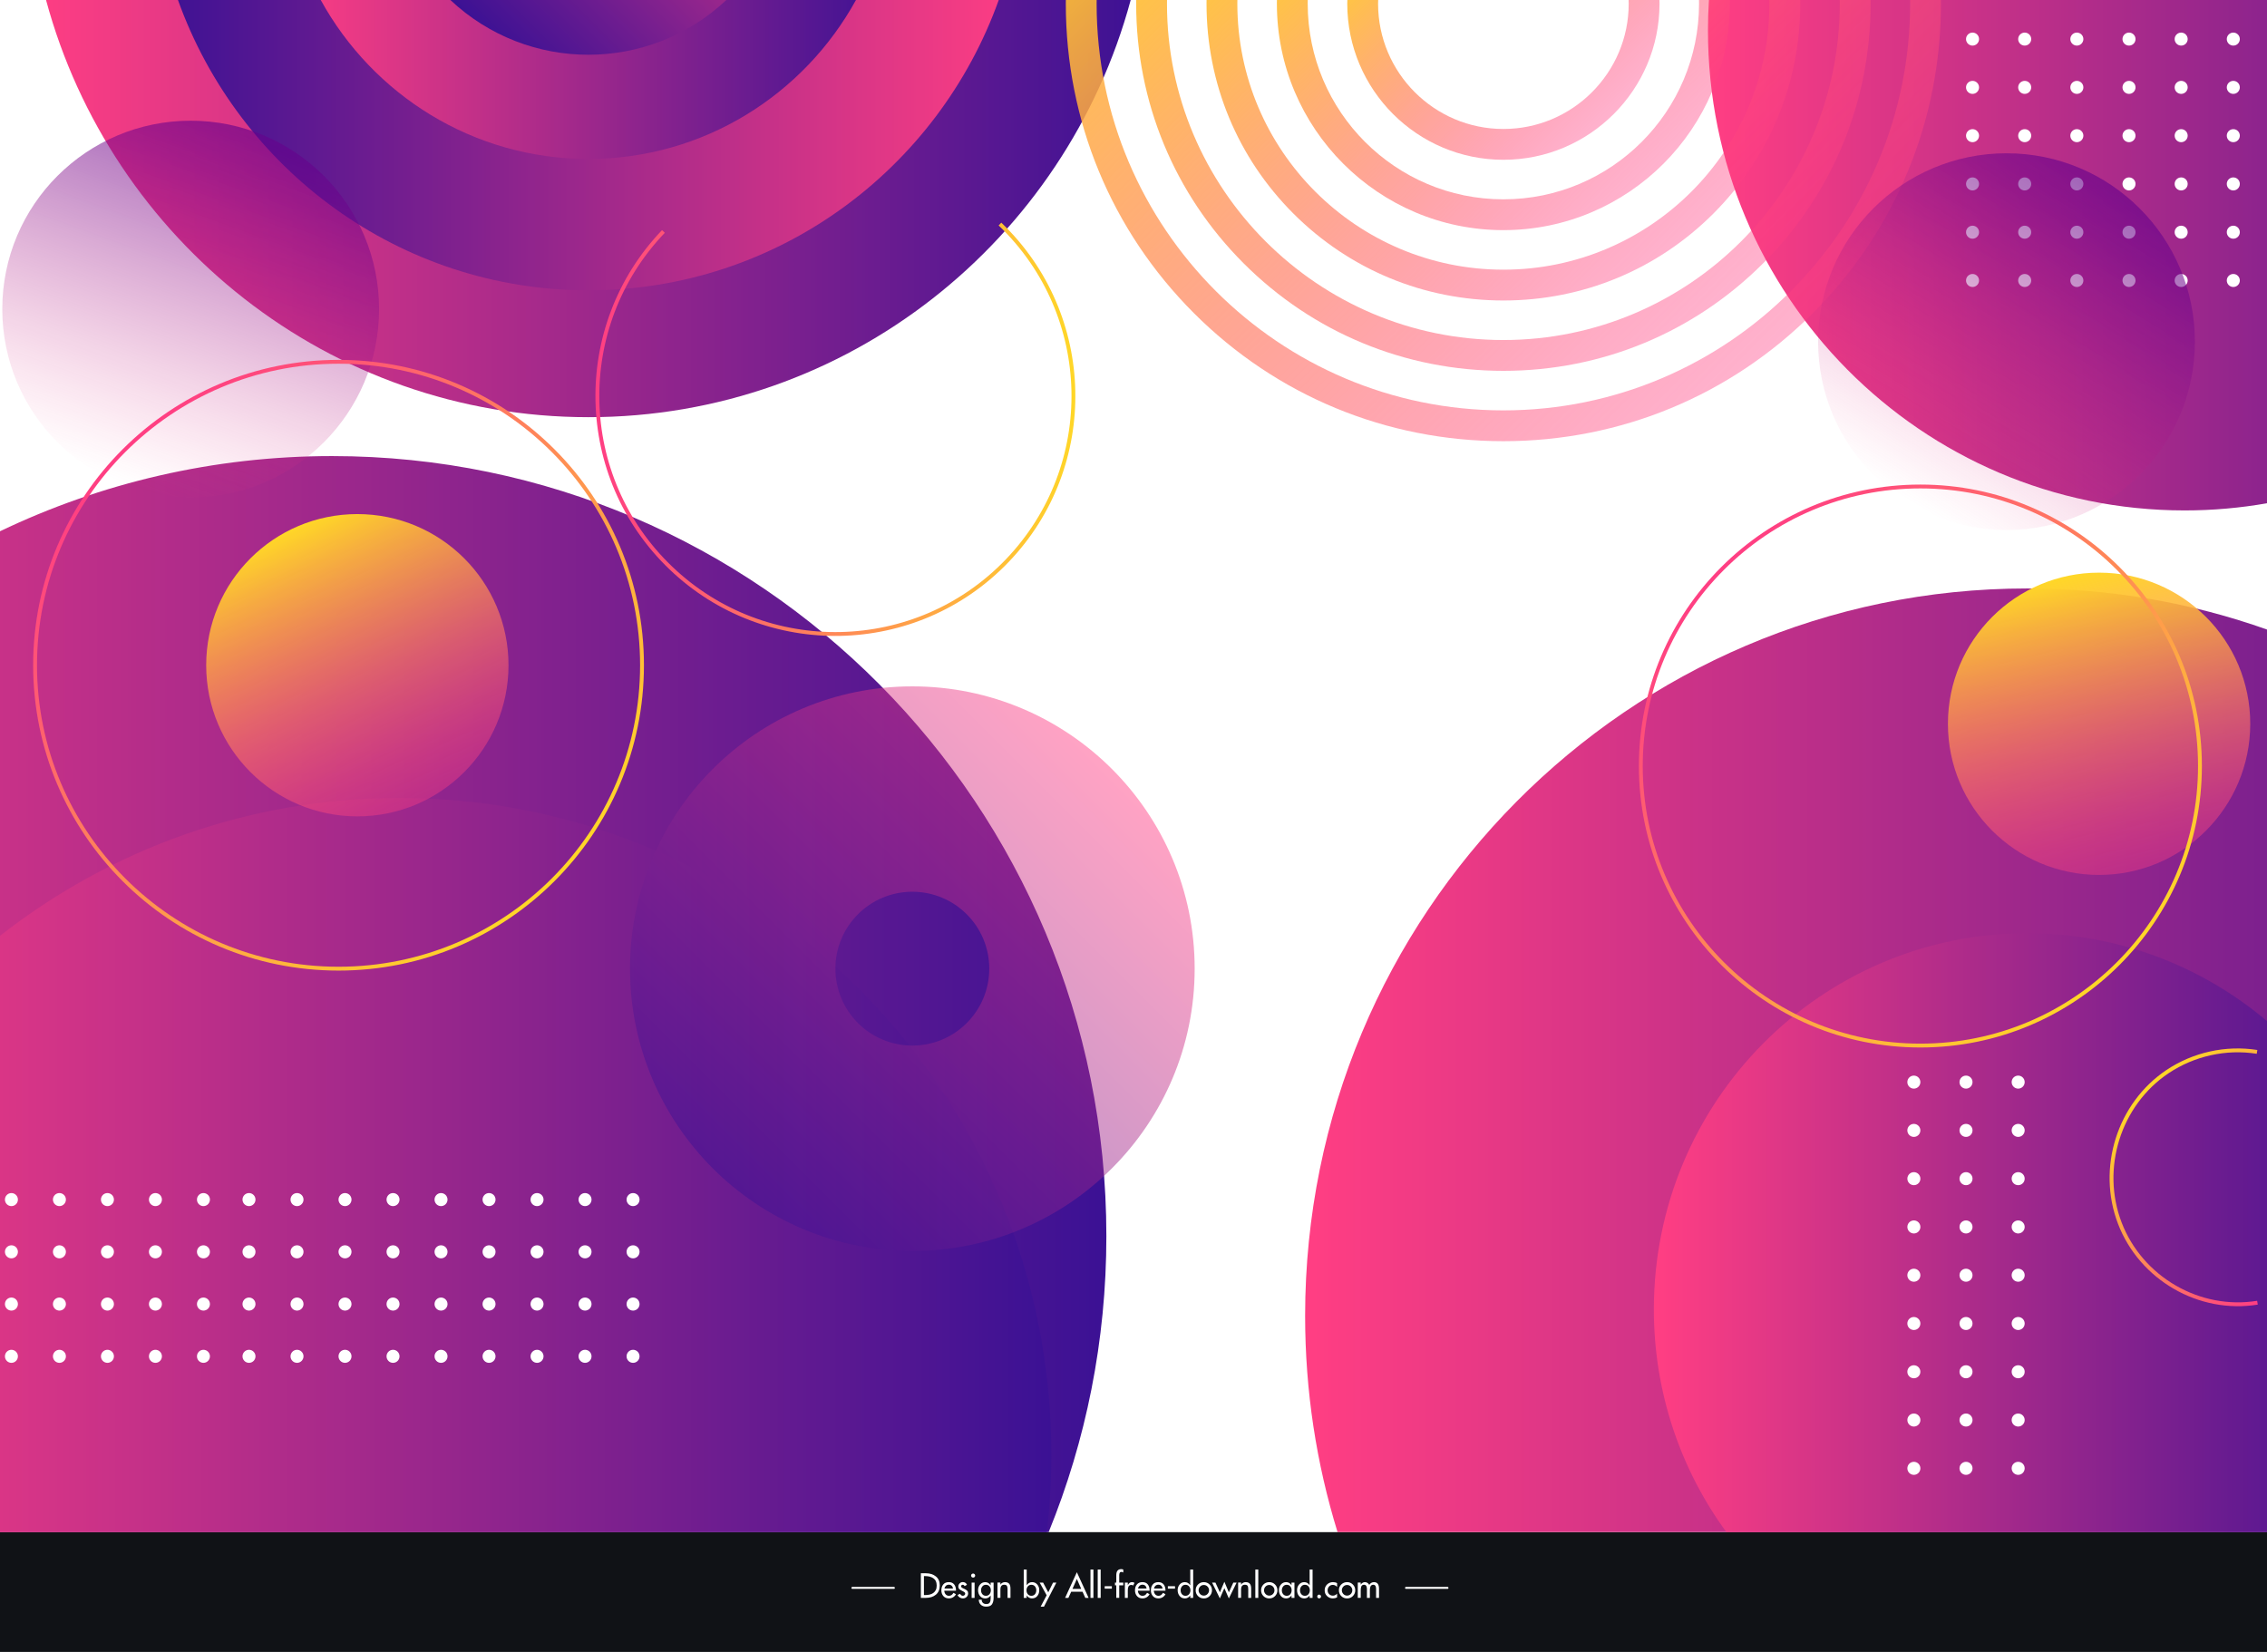 <?xml version="1.0" encoding="utf-8"?>
<!-- Generator: Adobe Illustrator 28.2.0, SVG Export Plug-In . SVG Version: 6.00 Build 0)  -->
<svg version="1.1" id="Layer_1" xmlns="http://www.w3.org/2000/svg" xmlns:xlink="http://www.w3.org/1999/xlink" x="0px" y="0px"
	 viewBox="0 0 1177.01 857.74" style="enable-background:new 0 0 1177.01 857.74;" xml:space="preserve">
<rect x="0" y="0" width="1177.01" height="857.74" fill="#808080" stroke="none"/>
<style type="text/css">
	.st0{fill:#101216;}
	.st1{fill:#FFFFFF;}
	.st2{fill:url(#SVGID_1_);}
	.st3{fill:url(#SVGID_00000047759927105026903420000012236408741866225548_);}
	.st4{fill:url(#SVGID_00000130609728696882272820000009019813442828861858_);}
	.st5{fill:url(#SVGID_00000036224377201332690060000017729470356090343596_);}
	.st6{fill:url(#SVGID_00000071521426613035152020000014487120830172149416_);}
	.st7{fill:url(#SVGID_00000133515102823397906700000000767399327893865397_);}
	.st8{fill:url(#SVGID_00000075871061416958712030000011425528385577471147_);}
	.st9{fill:url(#SVGID_00000109007280264207036760000013927956629078057380_);}
	.st10{fill:url(#SVGID_00000173141340715741451020000009515284536789606801_);}
	.st11{fill:none;stroke:url(#SVGID_00000045590318145866487150000004351723334018726558_);stroke-width:2;stroke-miterlimit:10;}
	.st12{fill:none;}
	.st13{fill:url(#SVGID_00000076576981520391237190000014734056566497761974_);}
	.st14{fill:url(#SVGID_00000121988076724667281790000010176054224377547157_);}
	.st15{fill:url(#SVGID_00000157276393128446859340000014871909347288342699_);}
	.st16{fill:url(#SVGID_00000165947778814492253700000005281658070729926557_);}
	.st17{fill:url(#SVGID_00000042709583464977439830000003512617063146369436_);}
	.st18{fill:none;stroke:url(#SVGID_00000127730249911360054880000001642670493079262625_);stroke-width:2;stroke-miterlimit:10;}
	.st19{opacity:0.48;fill:url(#SVGID_00000007405962106546398340000016867451904985756814_);}
	.st20{opacity:0.69;fill:url(#SVGID_00000150791747987490556730000009747010988708612267_);}
	.st21{fill:url(#SVGID_00000036250423472728617790000004339174809539729835_);}
	.st22{opacity:0.69;fill:url(#SVGID_00000057107442773307107180000003934485410016946342_);}
	.st23{fill:url(#SVGID_00000101092651727680008440000013355402103706923922_);}
	.st24{fill:none;stroke:url(#SVGID_00000142171365089092566650000014769133842748965553_);stroke-width:2;stroke-miterlimit:10;}
	.st25{fill:none;stroke:url(#SVGID_00000156583509948449565240000014621745474653434503_);stroke-width:2;stroke-miterlimit:10;}
</style>
<g>
	<rect y="795.52" class="st0" width="1177.01" height="62.22"/>
	<g>
		<g>
			<path class="st1" d="M478.11,816.92h2.64c2.08,0,3.79,0.55,5.14,1.64c1.36,1.08,2.03,2.64,2.03,4.68c0,2.09-0.67,3.69-2.02,4.8
				c-1.34,1.11-3.08,1.66-5.2,1.66h-2.6V816.92z M479.7,828.25h0.56c0.83,0,1.61-0.09,2.35-0.25c0.73-0.16,1.38-0.44,1.92-0.83
				c0.55-0.39,0.99-0.9,1.31-1.52c0.33-0.63,0.49-1.41,0.49-2.33c0-0.91-0.16-1.69-0.48-2.35c-0.32-0.65-0.77-1.15-1.35-1.52
				c-0.58-0.37-1.21-0.64-1.91-0.81c-0.69-0.17-1.47-0.26-2.33-0.26h-0.56V828.25z"/>
			<path class="st1" d="M490.27,825.99c0.02,0.71,0.25,1.33,0.68,1.85c0.44,0.52,1.01,0.78,1.71,0.78c0.56,0,1.01-0.12,1.37-0.38
				c0.36-0.26,0.69-0.64,1.01-1.16l1.29,0.73c-0.37,0.68-0.88,1.21-1.53,1.59c-0.65,0.38-1.37,0.58-2.15,0.58
				c-1.18,0-2.14-0.4-2.85-1.19c-0.7-0.81-1.05-1.8-1.05-2.99c0-1.25,0.33-2.29,1-3.09c0.66-0.79,1.61-1.18,2.87-1.18
				c1.22,0,2.14,0.39,2.77,1.18c0.63,0.79,0.95,1.8,0.95,3.04v0.24H490.27z M494.8,824.84c-0.09-0.61-0.32-1.1-0.7-1.45
				c-0.38-0.35-0.87-0.54-1.48-0.54c-0.29,0-0.57,0.05-0.82,0.15c-0.26,0.09-0.48,0.24-0.68,0.41c-0.19,0.19-0.36,0.4-0.49,0.64
				c-0.13,0.24-0.22,0.51-0.26,0.79H494.8z"/>
			<path class="st1" d="M500.82,823.59c-0.23-0.47-0.57-0.7-1.01-0.7c-0.21,0-0.41,0.07-0.58,0.23c-0.17,0.15-0.25,0.34-0.25,0.55
				c0,0.2,0.06,0.37,0.19,0.51c0.13,0.14,0.31,0.28,0.53,0.4c0.15,0.06,0.26,0.12,0.34,0.16c0.08,0.04,0.21,0.1,0.39,0.18
				c0.09,0.04,0.17,0.09,0.24,0.1c0.06,0.02,0.12,0.04,0.15,0.07c0.56,0.26,1.01,0.56,1.34,0.9c0.33,0.34,0.49,0.79,0.49,1.36
				c0,0.75-0.27,1.37-0.81,1.88c-0.53,0.5-1.17,0.75-1.92,0.75c-0.3,0-0.6-0.04-0.88-0.13c-0.29-0.08-0.55-0.2-0.79-0.36
				c-0.24-0.16-0.46-0.34-0.65-0.56c-0.18-0.22-0.33-0.47-0.43-0.74l1.31-0.59c0.37,0.68,0.85,1.01,1.44,1.01
				c0.24,0,0.46-0.06,0.66-0.19c0.2-0.13,0.35-0.3,0.45-0.5c0.1-0.2,0.12-0.41,0.06-0.64c-0.06-0.23-0.23-0.46-0.53-0.66l-1.49-0.8
				c-0.26-0.13-0.48-0.26-0.68-0.4c-0.19-0.14-0.35-0.29-0.47-0.44c-0.12-0.15-0.22-0.32-0.28-0.51c-0.06-0.18-0.09-0.4-0.09-0.66
				c0-0.64,0.22-1.18,0.68-1.63c0.45-0.45,1-0.68,1.66-0.68c0.99,0,1.72,0.47,2.17,1.39L500.82,823.59z"/>
			<path class="st1" d="M506.3,818.14c0,0.29-0.1,0.53-0.31,0.73c-0.2,0.2-0.45,0.29-0.75,0.29c-0.3,0-0.54-0.09-0.75-0.29
				c-0.2-0.21-0.31-0.45-0.31-0.73c0-0.29,0.1-0.54,0.31-0.76c0.2-0.21,0.45-0.31,0.75-0.31c0.29,0,0.54,0.1,0.75,0.31
				C506.2,817.6,506.3,817.85,506.3,818.14z M506,829.71h-1.53v-7.94H506V829.71z"/>
			<path class="st1" d="M515.88,829.56c0,1.49-0.29,2.64-0.85,3.47c-0.56,0.82-1.57,1.22-3.02,1.22c-1.12,0-2.04-0.32-2.75-0.97
				c-0.7-0.64-1.07-1.52-1.09-2.62h1.52c0,0.71,0.22,1.26,0.66,1.65c0.43,0.39,1.01,0.59,1.72,0.59c0.87,0,1.46-0.26,1.79-0.76
				c0.32-0.51,0.48-1.23,0.48-2.15v-1.51h-0.03c-0.32,0.48-0.71,0.85-1.18,1.11c-0.47,0.27-0.98,0.4-1.52,0.4
				c-1.18,0-2.1-0.41-2.78-1.24c-0.68-0.83-1.02-1.85-1.02-3.05c0-1.15,0.34-2.12,1.03-2.92c0.69-0.82,1.59-1.24,2.7-1.24
				c1.17,0,2.09,0.53,2.77,1.6h0.03v-1.36h1.53V829.56z M511.86,828.62c0.8,0,1.43-0.27,1.88-0.83c0.47-0.56,0.7-1.25,0.7-2.05
				c0-0.79-0.23-1.47-0.7-2.02c-0.45-0.55-1.08-0.82-1.88-0.82c-0.76,0-1.37,0.27-1.83,0.85c-0.45,0.55-0.68,1.22-0.68,2
				c0,0.8,0.23,1.49,0.68,2.03C510.49,828.34,511.1,828.62,511.86,828.62z"/>
			<path class="st1" d="M519.39,822.83h0.03c0.23-0.41,0.56-0.74,0.99-0.96c0.43-0.23,0.9-0.34,1.41-0.34
				c0.52,0,0.96,0.08,1.32,0.24c0.36,0.16,0.65,0.39,0.88,0.68c0.22,0.29,0.38,0.66,0.47,1.07c0.1,0.43,0.14,0.91,0.14,1.45v4.73
				h-1.52v-4.54c0-0.78-0.12-1.35-0.34-1.72c-0.23-0.37-0.69-0.56-1.41-0.56c-0.26,0-0.48,0.02-0.66,0.07
				c-0.18,0.05-0.34,0.13-0.47,0.22c-0.14,0.1-0.25,0.21-0.34,0.33c-0.09,0.12-0.17,0.26-0.25,0.41c-0.03,0.08-0.07,0.18-0.1,0.3
				c-0.03,0.12-0.05,0.25-0.07,0.39c-0.02,0.13-0.04,0.25-0.05,0.39c-0.01,0.13-0.01,0.23-0.01,0.31v0.75v3.64h-1.53v-7.94h1.53
				V822.83z"/>
			<path class="st1" d="M531.52,814.98h1.53v8.11h0.03c0.7-1.04,1.62-1.56,2.77-1.56c1.11,0,2.01,0.41,2.7,1.24
				c0.69,0.8,1.03,1.77,1.03,2.92c0,1.21-0.35,2.23-1.02,3.05c-0.68,0.83-1.6,1.24-2.78,1.24c-0.54,0-1.05-0.13-1.52-0.4
				c-0.47-0.26-0.86-0.63-1.18-1.11h-0.03v1.24h-1.53V814.98z M535.46,828.62c0.81,0,1.43-0.27,1.89-0.83
				c0.46-0.56,0.69-1.25,0.69-2.05c0-0.79-0.23-1.47-0.69-2.02c-0.45-0.55-1.08-0.82-1.89-0.82c-0.76,0-1.37,0.27-1.83,0.85
				c-0.45,0.55-0.68,1.22-0.68,2c0,0.8,0.22,1.49,0.68,2.03C534.1,828.34,534.71,828.62,535.46,828.62z"/>
			<path class="st1" d="M539.79,821.77h1.78l2.68,5.04l2.49-5.04h1.72l-6.43,12.48h-1.73l3.12-5.9L539.79,821.77z"/>
			<path class="st1" d="M556.16,826.5l-1.46,3.21h-1.71l6.11-13.33l6.1,13.33h-1.71l-1.45-3.21H556.16z M559.09,819.87l-2.28,5.17
				h4.55L559.09,819.87z"/>
			<path class="st1" d="M567.69,829.71h-1.52v-14.72h1.52V829.71z"/>
			<path class="st1" d="M571.46,829.71h-1.53v-14.72h1.53V829.71z"/>
			<path class="st1" d="M577.26,823.64v1.27h-3.71v-1.27H577.26z"/>
			<path class="st1" d="M583.19,816.53c-0.47-0.22-0.81-0.32-1.01-0.32c-0.33,0-0.57,0.1-0.71,0.31c-0.15,0.21-0.25,0.46-0.31,0.77
				c-0.03,0.22-0.05,0.4-0.06,0.53c0,0.13,0,0.31,0,0.54v3.4h2.1v1.42h-2.1v6.51h-1.53v-6.51h-0.69v-1.42h0.69v-3.86
				c0-2.08,0.86-3.13,2.57-3.13c0.37,0,0.73,0.07,1.06,0.21V816.53z"/>
			<path class="st1" d="M585.55,823.05h0.05c0.19-0.47,0.47-0.85,0.85-1.12c0.38-0.27,0.82-0.41,1.32-0.41
				c0.42,0,0.83,0.13,1.26,0.39l-0.7,1.39c-0.25-0.22-0.56-0.32-0.93-0.32c-0.79,0-1.3,0.32-1.56,0.95
				c-0.11,0.29-0.19,0.59-0.23,0.87c-0.04,0.28-0.06,0.62-0.06,1v3.9h-1.52v-7.94h1.52V823.05z"/>
			<path class="st1" d="M590.79,825.99c0.02,0.71,0.25,1.33,0.68,1.85c0.44,0.52,1,0.78,1.71,0.78c0.55,0,1.01-0.12,1.37-0.38
				c0.36-0.26,0.69-0.64,1.01-1.16l1.29,0.73c-0.37,0.68-0.88,1.21-1.53,1.59c-0.65,0.38-1.37,0.58-2.15,0.58
				c-1.18,0-2.14-0.4-2.84-1.19c-0.7-0.81-1.05-1.8-1.05-2.99c0-1.25,0.33-2.29,1-3.09c0.66-0.79,1.61-1.18,2.87-1.18
				c1.22,0,2.15,0.39,2.77,1.18c0.63,0.79,0.94,1.8,0.94,3.04v0.24H590.79z M595.32,824.84c-0.09-0.61-0.33-1.1-0.7-1.45
				c-0.38-0.35-0.87-0.54-1.49-0.54c-0.29,0-0.57,0.05-0.82,0.15c-0.25,0.09-0.48,0.24-0.67,0.41c-0.2,0.19-0.36,0.4-0.5,0.64
				c-0.13,0.24-0.21,0.51-0.26,0.79H595.32z"/>
			<path class="st1" d="M599.07,825.99c0.02,0.71,0.24,1.33,0.67,1.85c0.44,0.52,1.01,0.78,1.71,0.78c0.56,0,1.01-0.12,1.36-0.38
				c0.36-0.26,0.69-0.64,1.01-1.16l1.29,0.73c-0.37,0.68-0.87,1.21-1.53,1.59c-0.65,0.38-1.37,0.58-2.15,0.58
				c-1.19,0-2.14-0.4-2.85-1.19c-0.7-0.81-1.05-1.8-1.05-2.99c0-1.25,0.33-2.29,1-3.09c0.65-0.79,1.61-1.18,2.86-1.18
				c1.21,0,2.14,0.39,2.76,1.18c0.64,0.79,0.95,1.8,0.95,3.04v0.24H599.07z M603.6,824.84c-0.09-0.61-0.33-1.1-0.71-1.45
				c-0.38-0.35-0.87-0.54-1.48-0.54c-0.3,0-0.57,0.05-0.83,0.15c-0.25,0.09-0.48,0.24-0.67,0.41c-0.2,0.19-0.37,0.4-0.49,0.64
				c-0.13,0.24-0.22,0.51-0.27,0.79H603.6z"/>
			<path class="st1" d="M610.06,823.64v1.27h-3.72v-1.27H610.06z"/>
			<path class="st1" d="M617.98,828.47h-0.04c-0.31,0.48-0.71,0.85-1.18,1.11c-0.47,0.27-0.98,0.4-1.52,0.4
				c-1.18,0-2.1-0.41-2.78-1.24c-0.68-0.83-1.03-1.85-1.03-3.05c0-1.15,0.35-2.12,1.04-2.92c0.69-0.82,1.59-1.24,2.7-1.24
				c1.14,0,2.06,0.52,2.76,1.56h0.04v-8.11h1.52v14.72h-1.52V828.47z M615.48,828.62c0.8,0,1.43-0.27,1.88-0.83
				c0.46-0.56,0.7-1.25,0.7-2.05c0-0.79-0.24-1.47-0.7-2.02c-0.45-0.55-1.08-0.82-1.88-0.82c-0.76,0-1.37,0.27-1.83,0.85
				c-0.45,0.55-0.68,1.22-0.68,2c0,0.8,0.23,1.49,0.68,2.03C614.11,828.34,614.73,828.62,615.48,828.62z"/>
			<path class="st1" d="M622,822.75c0.83-0.81,1.83-1.22,3.02-1.22c1.18,0,2.18,0.41,2.99,1.22c0.83,0.81,1.24,1.82,1.24,3.01
				c0,1.18-0.41,2.18-1.24,3.01c-0.81,0.81-1.81,1.22-2.99,1.22c-1.19,0-2.2-0.41-3.02-1.22c-0.81-0.82-1.22-1.82-1.22-3.01
				C620.77,824.57,621.18,823.56,622,822.75z M622.3,825.76c0,0.73,0.27,1.38,0.8,1.94c0.52,0.55,1.16,0.82,1.92,0.82
				c0.74,0,1.38-0.27,1.91-0.82c0.53-0.56,0.8-1.21,0.8-1.94c0-0.75-0.26-1.4-0.8-1.95c-0.53-0.54-1.17-0.81-1.91-0.81
				c-0.76,0-1.4,0.27-1.92,0.81C622.57,824.35,622.3,825.01,622.3,825.76z"/>
			<path class="st1" d="M633.36,826.83l2.33-5.5l2.33,5.5l2.31-5.06h1.72l-4.04,8.21l-2.33-5.31l-2.33,5.31l-4.04-8.21h1.73
				L633.36,826.83z"/>
			<path class="st1" d="M644.35,822.83h0.03c0.22-0.41,0.55-0.74,0.98-0.96c0.43-0.23,0.9-0.34,1.41-0.34
				c0.52,0,0.97,0.08,1.33,0.24c0.36,0.16,0.65,0.39,0.88,0.68c0.22,0.29,0.38,0.66,0.47,1.07c0.1,0.43,0.15,0.91,0.15,1.45v4.73
				h-1.52v-4.54c0-0.78-0.1-1.35-0.34-1.72c-0.23-0.37-0.69-0.56-1.41-0.56c-0.25,0-0.48,0.02-0.66,0.07
				c-0.18,0.05-0.34,0.13-0.48,0.22c-0.13,0.1-0.25,0.21-0.34,0.33c-0.09,0.12-0.18,0.26-0.25,0.41c-0.03,0.08-0.07,0.18-0.09,0.3
				c-0.03,0.12-0.06,0.25-0.08,0.39c-0.02,0.13-0.04,0.25-0.06,0.39c0,0.13-0.01,0.23-0.01,0.31v0.75v3.64h-1.53v-7.94h1.53V822.83z
				"/>
			<path class="st1" d="M653.29,829.71h-1.53v-14.72h1.53V829.71z"/>
			<path class="st1" d="M655.97,822.75c0.82-0.81,1.83-1.22,3.02-1.22c1.19,0,2.18,0.41,3,1.22c0.82,0.81,1.23,1.82,1.23,3.01
				c0,1.18-0.41,2.18-1.23,3.01c-0.82,0.81-1.82,1.22-3,1.22c-1.19,0-2.2-0.41-3.02-1.22c-0.82-0.82-1.22-1.82-1.22-3.01
				C654.75,824.57,655.15,823.56,655.97,822.75z M656.27,825.76c0,0.73,0.27,1.38,0.79,1.94c0.52,0.55,1.16,0.82,1.92,0.82
				c0.74,0,1.38-0.27,1.92-0.82c0.53-0.56,0.79-1.21,0.79-1.94c0-0.75-0.27-1.4-0.79-1.95c-0.54-0.54-1.18-0.81-1.92-0.81
				c-0.76,0-1.4,0.27-1.92,0.81C656.54,824.35,656.27,825.01,656.27,825.76z"/>
			<path class="st1" d="M672.07,829.71h-1.53v-1.24h-0.03c-0.68,1-1.58,1.51-2.7,1.51c-1.16,0-2.09-0.41-2.78-1.24
				c-0.68-0.83-1.02-1.85-1.02-3.05c0-1.15,0.34-2.12,1.04-2.92c0.69-0.82,1.6-1.24,2.71-1.24c1.14,0,2.05,0.52,2.75,1.56h0.03
				v-1.32h1.53V829.71z M668.04,828.62c0.81,0,1.43-0.27,1.88-0.83c0.46-0.56,0.69-1.25,0.69-2.05c0-0.79-0.23-1.47-0.69-2.02
				c-0.45-0.55-1.07-0.82-1.88-0.82c-0.76,0-1.37,0.27-1.83,0.85c-0.45,0.55-0.69,1.22-0.69,2c0,0.8,0.23,1.49,0.69,2.03
				C666.68,828.34,667.29,828.62,668.04,828.62z"/>
			<path class="st1" d="M679.96,828.47h-0.03c-0.32,0.48-0.72,0.85-1.18,1.11c-0.47,0.27-0.98,0.4-1.52,0.4
				c-1.18,0-2.11-0.41-2.79-1.24c-0.68-0.83-1.02-1.85-1.02-3.05c0-1.15,0.35-2.12,1.04-2.92c0.69-0.82,1.59-1.24,2.7-1.24
				c1.14,0,2.05,0.52,2.76,1.56h0.03v-8.11h1.53v14.72h-1.53V828.47z M677.47,828.62c0.8,0,1.43-0.27,1.88-0.83
				c0.46-0.56,0.7-1.25,0.7-2.05c0-0.79-0.23-1.47-0.7-2.02c-0.45-0.55-1.08-0.82-1.88-0.82c-0.76,0-1.37,0.27-1.83,0.85
				c-0.45,0.55-0.68,1.22-0.68,2c0,0.8,0.23,1.49,0.68,2.03C676.1,828.34,676.71,828.62,677.47,828.62z"/>
			<path class="st1" d="M685.87,828.99c0,0.27-0.09,0.5-0.28,0.69c-0.2,0.19-0.43,0.29-0.71,0.29c-0.27,0-0.5-0.1-0.69-0.29
				c-0.2-0.19-0.29-0.42-0.29-0.69c0-0.26,0.1-0.49,0.29-0.69c0.19-0.2,0.42-0.29,0.69-0.29c0.27,0,0.51,0.1,0.71,0.29
				C685.77,828.5,685.87,828.73,685.87,828.99z"/>
			<path class="st1" d="M694.21,824.02c-0.63-0.71-1.39-1.07-2.27-1.07c-0.74,0-1.37,0.28-1.89,0.83c-0.51,0.56-0.76,1.22-0.76,1.95
				c0,0.83,0.24,1.5,0.76,2.02c0.53,0.54,1.2,0.8,1.98,0.8c0.81,0,1.54-0.36,2.17-1.05v1.95c-0.66,0.35-1.38,0.53-2.19,0.53
				c-1.18,0-2.18-0.41-3.02-1.21c-0.82-0.79-1.23-1.78-1.23-2.96c0-1.22,0.41-2.25,1.23-3.06c0.83-0.81,1.87-1.22,3.11-1.22
				c0.82,0,1.52,0.18,2.1,0.52V824.02z"/>
			<path class="st1" d="M696.37,822.75c0.83-0.81,1.83-1.22,3.02-1.22c1.19,0,2.19,0.41,3,1.22c0.83,0.81,1.24,1.82,1.24,3.01
				c0,1.18-0.41,2.18-1.24,3.01c-0.81,0.81-1.81,1.22-3,1.22c-1.18,0-2.19-0.41-3.02-1.22c-0.81-0.82-1.22-1.82-1.22-3.01
				C695.14,824.57,695.55,823.56,696.37,822.75z M696.67,825.76c0,0.73,0.27,1.38,0.8,1.94c0.51,0.55,1.16,0.82,1.92,0.82
				c0.74,0,1.39-0.27,1.92-0.82c0.53-0.56,0.8-1.21,0.8-1.94c0-0.75-0.26-1.4-0.8-1.95c-0.53-0.54-1.17-0.81-1.92-0.81
				c-0.75,0-1.4,0.27-1.92,0.81C696.94,824.35,696.67,825.01,696.67,825.76z"/>
			<path class="st1" d="M706.49,822.77h0.03c0.22-0.36,0.52-0.66,0.91-0.89c0.38-0.24,0.78-0.35,1.19-0.35
				c0.99,0,1.75,0.47,2.29,1.41c0.25-0.43,0.59-0.78,1.03-1.03c0.43-0.25,0.91-0.38,1.41-0.38c1.76,0,2.63,1.14,2.63,3.42v4.75
				h-1.52v-4.5c0-0.2-0.01-0.4-0.03-0.6c-0.01-0.21-0.05-0.4-0.09-0.58c-0.05-0.19-0.11-0.36-0.2-0.52
				c-0.09-0.15-0.22-0.3-0.37-0.42c-0.2-0.14-0.47-0.2-0.78-0.2c-0.32,0-0.59,0.06-0.81,0.2c-0.22,0.12-0.38,0.28-0.51,0.46
				c-0.12,0.19-0.21,0.43-0.28,0.71c-0.07,0.28-0.11,0.54-0.13,0.77c-0.02,0.22-0.03,0.48-0.03,0.78v3.9h-1.53v-4.21
				c0-0.27,0-0.49-0.01-0.68c-0.02-0.19-0.05-0.41-0.11-0.68c-0.05-0.29-0.13-0.51-0.22-0.65c-0.09-0.16-0.24-0.29-0.42-0.42
				c-0.2-0.12-0.42-0.18-0.7-0.18c-0.78,0-1.29,0.33-1.51,1.01c-0.1,0.32-0.17,0.61-0.2,0.9c-0.04,0.28-0.05,0.61-0.05,1v3.9h-1.53
				v-7.94h1.53V822.77z"/>
		</g>
		<g>
			<g>
				<path class="st1" d="M442.53,825.02c7.2,0,14.4,0,21.6,0c0.65,0,0.65-1.01,0-1.01c-7.2,0-14.4,0-21.6,0
					C441.88,824.01,441.88,825.02,442.53,825.02L442.53,825.02z"/>
			</g>
			<g>
				<path class="st1" d="M729.96,825.02c7.2,0,14.4,0,21.6,0c0.66,0,0.66-1.01,0-1.01c-7.2,0-14.4,0-21.6,0
					C729.31,824.01,729.31,825.02,729.96,825.02L729.96,825.02z"/>
			</g>
		</g>
	</g>
</g>
<rect class="st1" width="1177.01" height="795.52"/>
<g>
	<linearGradient id="SVGID_1_" gradientUnits="userSpaceOnUse" x1="-229.6" y1="516.172" x2="574.412" y2="516.172">
		<stop  offset="5.376340e-03" style="stop-color:#FF3E83"/>
		<stop  offset="1" style="stop-color:#3B1194"/>
	</linearGradient>
	<path class="st2" d="M172.41,236.82c-61.7,0-120.16,14.01-172.41,39.04v519.66h544.47c19.3-47.39,29.95-99.27,29.95-153.67
		C574.41,418.16,394.43,236.82,172.41,236.82z"/>
	
		<linearGradient id="SVGID_00000088095679744914195290000005552526006101858720_" gradientUnits="userSpaceOnUse" x1="-130.995" y1="604.936" x2="545.841" y2="604.936">
		<stop  offset="5.376340e-03" style="stop-color:#FF3E83"/>
		<stop  offset="1" style="stop-color:#3B1194"/>
	</linearGradient>
	<path style="fill:url(#SVGID_00000088095679744914195290000005552526006101858720_);" d="M207.42,414.35
		c-78.17,0-150.13,26.73-207.42,71.58v309.6h543.49c1.54-13.19,2.35-26.6,2.35-40.21C545.84,567,394.33,414.35,207.42,414.35z"/>
	
		<linearGradient id="SVGID_00000077315918616405708540000015364320466411278759_" gradientUnits="userSpaceOnUse" x1="677.611" y1="550.543" x2="1427.402" y2="550.543">
		<stop  offset="5.376340e-03" style="stop-color:#FF3E83"/>
		<stop  offset="1" style="stop-color:#3B1194"/>
	</linearGradient>
	<path style="fill:url(#SVGID_00000077315918616405708540000015364320466411278759_);" d="M1177.1,795.52v-468.6
		c-38.98-13.83-80.91-21.36-124.59-21.36c-207.05,0-374.9,169.11-374.9,377.72c0,39.08,5.89,76.78,16.83,112.24H1177.1z"/>
	
		<linearGradient id="SVGID_00000000915228452804996470000013056476372468566160_" gradientUnits="userSpaceOnUse" x1="858.669" y1="640.059" x2="1246.344" y2="640.059">
		<stop  offset="5.376340e-03" style="stop-color:#FF3E83"/>
		<stop  offset="1" style="stop-color:#3B1194"/>
	</linearGradient>
	<path style="fill:url(#SVGID_00000000915228452804996470000013056476372468566160_);" d="M1177.1,795.52V530.29
		c-33.69-28.51-77.15-45.7-124.59-45.7c-107.05,0-193.84,87.44-193.84,195.3c0,43.28,13.98,83.26,37.63,115.63H1177.1z"/>
	
		<linearGradient id="SVGID_00000156573932414352719680000013872654928299869622_" gradientUnits="userSpaceOnUse" x1="886.758" y1="132.519" x2="1381.669" y2="132.519">
		<stop  offset="5.376340e-03" style="stop-color:#FF3E83"/>
		<stop  offset="1" style="stop-color:#3B1194"/>
	</linearGradient>
	<path style="fill:url(#SVGID_00000156573932414352719680000013872654928299869622_);" d="M1177.1,0H887.26
		c-0.32,5.2-0.5,10.44-0.5,15.72c0,137.7,110.79,249.32,247.46,249.32c14.63,0,28.96-1.29,42.89-3.74V0z"/>
	<g>
		
			<linearGradient id="SVGID_00000080207583708817737180000010739038040964742815_" gradientUnits="userSpaceOnUse" x1="13.655" y1="108.308" x2="597.288" y2="108.308">
			<stop  offset="5.376340e-03" style="stop-color:#FF3E83"/>
			<stop  offset="1" style="stop-color:#3B1194"/>
		</linearGradient>
		<path style="fill:url(#SVGID_00000080207583708817737180000010739038040964742815_);" d="M23.9,0
			c33.72,124.82,147,216.62,281.58,216.62S553.33,124.82,587.05,0H23.9z"/>
		
			<linearGradient id="SVGID_00000130634509573566148100000017234709705636522896_" gradientUnits="userSpaceOnUse" x1="69.064" y1="-230.332" x2="521.953" y2="-230.332" gradientTransform="matrix(-1 0 0 -1 600.98 -154.957)">
			<stop  offset="5.376340e-03" style="stop-color:#FF3E83"/>
			<stop  offset="1" style="stop-color:#3B1194"/>
		</linearGradient>
		<path style="fill:url(#SVGID_00000130634509573566148100000017234709705636522896_);" d="M92.4,0
			c31.46,87.9,114.98,150.75,213.07,150.75S487.08,87.9,518.54,0H92.4z"/>
		
			<linearGradient id="SVGID_00000104684767241758821830000006787084810346501555_" gradientUnits="userSpaceOnUse" x1="146.727" y1="41.27" x2="464.216" y2="41.27">
			<stop  offset="5.376340e-03" style="stop-color:#FF3E83"/>
			<stop  offset="1" style="stop-color:#3B1194"/>
		</linearGradient>
		<path style="fill:url(#SVGID_00000104684767241758821830000006787084810346501555_);" d="M166.53,0
			c27.07,49.22,79.14,82.54,138.94,82.54S417.34,49.22,444.41,0H166.53z"/>
		
			<linearGradient id="SVGID_00000117637315423042599880000007966930819400906156_" gradientUnits="userSpaceOnUse" x1="192.38" y1="-135.786" x2="402.483" y2="-135.786" gradientTransform="matrix(-0.707 0.707 -0.707 -0.707 458.183 -344.742)">
			<stop  offset="5.376340e-03" style="stop-color:#FF3E83"/>
			<stop  offset="1" style="stop-color:#3B1194"/>
		</linearGradient>
		<path style="fill:url(#SVGID_00000117637315423042599880000007966930819400906156_);" d="M233.83,0
			c40.3,37.91,102.99,37.91,143.29,0H233.83z"/>
	</g>
	
		<linearGradient id="SVGID_00000163034037263031680360000003843291535730480264_" gradientUnits="userSpaceOnUse" x1="1110.072" y1="568.604" x2="1195.552" y2="654.083">
		<stop  offset="0" style="stop-color:#FFD727"/>
		<stop  offset="1" style="stop-color:#FF3E83"/>
	</linearGradient>
	
		<path style="fill:none;stroke:url(#SVGID_00000163034037263031680360000003843291535730480264_);stroke-width:2;stroke-miterlimit:10;" d="
		M1172.05,676.43c-30.13,4.91-60.45-12.61-71.45-41.29c-10.93-28.49-0.5-61.81,24.79-78.72c13.57-9.07,30.36-12.78,46.45-10.23"/>
	<g>
		<g>
			<ellipse class="st1" cx="328.68" cy="622.89" rx="3.37" ry="3.39"/>
			<ellipse class="st1" cx="328.68" cy="650.01" rx="3.37" ry="3.39"/>
			<ellipse class="st1" cx="328.68" cy="677.14" rx="3.37" ry="3.39"/>
			<ellipse class="st1" cx="328.68" cy="704.27" rx="3.37" ry="3.39"/>
			<ellipse class="st1" cx="303.75" cy="622.89" rx="3.37" ry="3.39"/>
			<ellipse class="st1" cx="303.75" cy="650.01" rx="3.37" ry="3.39"/>
			<ellipse class="st1" cx="303.75" cy="677.14" rx="3.37" ry="3.39"/>
			<ellipse class="st1" cx="303.75" cy="704.27" rx="3.37" ry="3.39"/>
			<path class="st1" d="M278.83,626.28c-1.86,0-3.37-1.52-3.37-3.39s1.51-3.39,3.37-3.39c1.86,0,3.37,1.52,3.37,3.39
				S280.69,626.28,278.83,626.28z"/>
			<path class="st1" d="M278.83,653.4c-1.86,0-3.37-1.52-3.37-3.39s1.51-3.39,3.37-3.39c1.86,0,3.37,1.52,3.37,3.39
				S280.69,653.4,278.83,653.4z"/>
			<path class="st1" d="M278.83,680.53c-1.86,0-3.37-1.52-3.37-3.39s1.51-3.39,3.37-3.39c1.86,0,3.37,1.52,3.37,3.39
				S280.69,680.53,278.83,680.53z"/>
			<path class="st1" d="M278.83,707.66c-1.86,0-3.37-1.52-3.37-3.39c0-1.87,1.51-3.39,3.37-3.39c1.86,0,3.37,1.52,3.37,3.39
				C282.2,706.14,280.69,707.66,278.83,707.66z"/>
			<path class="st1" d="M253.91,626.28c-1.86,0-3.37-1.52-3.37-3.39s1.51-3.39,3.37-3.39c1.86,0,3.37,1.52,3.37,3.39
				S255.76,626.28,253.91,626.28z"/>
			<path class="st1" d="M253.91,653.4c-1.86,0-3.37-1.52-3.37-3.39s1.51-3.39,3.37-3.39c1.86,0,3.37,1.52,3.37,3.39
				S255.76,653.4,253.91,653.4z"/>
			<path class="st1" d="M253.91,680.53c-1.86,0-3.37-1.52-3.37-3.39s1.51-3.39,3.37-3.39c1.86,0,3.37,1.52,3.37,3.39
				S255.76,680.53,253.91,680.53z"/>
			<path class="st1" d="M253.91,707.66c-1.86,0-3.37-1.52-3.37-3.39c0-1.87,1.51-3.39,3.37-3.39c1.86,0,3.37,1.52,3.37,3.39
				C257.27,706.14,255.76,707.66,253.91,707.66z"/>
			<path class="st1" d="M228.98,626.28c-1.86,0-3.37-1.52-3.37-3.39s1.51-3.39,3.37-3.39c1.86,0,3.37,1.52,3.37,3.39
				S230.84,626.28,228.98,626.28z"/>
			<path class="st1" d="M228.98,653.4c-1.86,0-3.37-1.52-3.37-3.39s1.51-3.39,3.37-3.39c1.86,0,3.37,1.52,3.37,3.39
				S230.84,653.4,228.98,653.4z"/>
			<path class="st1" d="M228.98,680.53c-1.86,0-3.37-1.52-3.37-3.39s1.51-3.39,3.37-3.39c1.86,0,3.37,1.52,3.37,3.39
				S230.84,680.53,228.98,680.53z"/>
			<path class="st1" d="M228.98,707.66c-1.86,0-3.37-1.52-3.37-3.39c0-1.87,1.51-3.39,3.37-3.39c1.86,0,3.37,1.52,3.37,3.39
				C232.35,706.14,230.84,707.66,228.98,707.66z"/>
			<ellipse class="st1" cx="204.06" cy="622.89" rx="3.37" ry="3.39"/>
			<ellipse class="st1" cx="204.06" cy="650.01" rx="3.37" ry="3.39"/>
			<ellipse class="st1" cx="204.06" cy="677.14" rx="3.37" ry="3.39"/>
			<ellipse class="st1" cx="204.06" cy="704.27" rx="3.37" ry="3.39"/>
			<ellipse class="st1" cx="179.13" cy="622.89" rx="3.37" ry="3.39"/>
			<ellipse class="st1" cx="179.13" cy="650.01" rx="3.37" ry="3.39"/>
			<ellipse class="st1" cx="179.13" cy="677.14" rx="3.37" ry="3.39"/>
			<ellipse class="st1" cx="179.13" cy="704.27" rx="3.37" ry="3.39"/>
			<path class="st1" d="M154.21,626.28c-1.86,0-3.37-1.52-3.37-3.39s1.51-3.39,3.37-3.39c1.86,0,3.37,1.52,3.37,3.39
				S156.07,626.28,154.21,626.28z"/>
			<path class="st1" d="M154.21,653.4c-1.86,0-3.37-1.52-3.37-3.39s1.51-3.39,3.37-3.39c1.86,0,3.37,1.52,3.37,3.39
				S156.07,653.4,154.21,653.4z"/>
			<path class="st1" d="M154.21,680.53c-1.86,0-3.37-1.52-3.37-3.39s1.51-3.39,3.37-3.39c1.86,0,3.37,1.52,3.37,3.39
				S156.07,680.53,154.21,680.53z"/>
			<path class="st1" d="M154.21,707.66c-1.86,0-3.37-1.52-3.37-3.39c0-1.87,1.51-3.39,3.37-3.39c1.86,0,3.37,1.52,3.37,3.39
				C157.57,706.14,156.07,707.66,154.21,707.66z"/>
			<path class="st1" d="M129.28,626.28c-1.86,0-3.37-1.52-3.37-3.39s1.51-3.39,3.37-3.39c1.86,0,3.37,1.52,3.37,3.39
				S131.14,626.28,129.28,626.28z"/>
			<path class="st1" d="M129.28,653.4c-1.86,0-3.37-1.52-3.37-3.39s1.51-3.39,3.37-3.39c1.86,0,3.37,1.52,3.37,3.39
				S131.14,653.4,129.28,653.4z"/>
			<path class="st1" d="M129.28,680.53c-1.86,0-3.37-1.52-3.37-3.39s1.51-3.39,3.37-3.39c1.86,0,3.37,1.52,3.37,3.39
				S131.14,680.53,129.28,680.53z"/>
			<path class="st1" d="M129.28,707.66c-1.86,0-3.37-1.52-3.37-3.39c0-1.87,1.51-3.39,3.37-3.39c1.86,0,3.37,1.52,3.37,3.39
				C132.65,706.14,131.14,707.66,129.28,707.66z"/>
		</g>
		<g>
			<path class="st1" d="M105.63,626.28c-1.86,0-3.37-1.52-3.37-3.39s1.51-3.39,3.37-3.39s3.37,1.52,3.37,3.39
				S107.48,626.28,105.63,626.28z"/>
			<path class="st1" d="M105.63,653.4c-1.86,0-3.37-1.52-3.37-3.39s1.51-3.39,3.37-3.39s3.37,1.52,3.37,3.39
				S107.48,653.4,105.63,653.4z"/>
			<path class="st1" d="M105.63,680.53c-1.86,0-3.37-1.52-3.37-3.39s1.51-3.39,3.37-3.39s3.37,1.52,3.37,3.39
				S107.48,680.53,105.63,680.53z"/>
			<path class="st1" d="M105.63,707.66c-1.86,0-3.37-1.52-3.37-3.39c0-1.87,1.51-3.39,3.37-3.39s3.37,1.52,3.37,3.39
				C108.99,706.14,107.48,707.66,105.63,707.66z"/>
			<ellipse class="st1" cx="80.7" cy="622.89" rx="3.37" ry="3.39"/>
			<ellipse class="st1" cx="80.7" cy="650.01" rx="3.37" ry="3.39"/>
			<ellipse class="st1" cx="80.7" cy="677.14" rx="3.37" ry="3.39"/>
			<ellipse class="st1" cx="80.7" cy="704.27" rx="3.37" ry="3.39"/>
			<ellipse class="st1" cx="55.78" cy="622.89" rx="3.37" ry="3.39"/>
			<ellipse class="st1" cx="55.78" cy="650.01" rx="3.37" ry="3.39"/>
			<ellipse class="st1" cx="55.78" cy="677.14" rx="3.37" ry="3.39"/>
			<ellipse class="st1" cx="55.78" cy="704.27" rx="3.37" ry="3.39"/>
			<path class="st1" d="M30.85,626.28c-1.86,0-3.37-1.52-3.37-3.39s1.51-3.39,3.37-3.39c1.86,0,3.37,1.52,3.37,3.39
				S32.71,626.28,30.85,626.28z"/>
			<path class="st1" d="M30.85,653.4c-1.86,0-3.37-1.52-3.37-3.39s1.51-3.39,3.37-3.39c1.86,0,3.37,1.52,3.37,3.39
				S32.71,653.4,30.85,653.4z"/>
			<path class="st1" d="M30.85,680.53c-1.86,0-3.37-1.52-3.37-3.39s1.51-3.39,3.37-3.39c1.86,0,3.37,1.52,3.37,3.39
				S32.71,680.53,30.85,680.53z"/>
			<path class="st1" d="M30.85,707.66c-1.86,0-3.37-1.52-3.37-3.39c0-1.87,1.51-3.39,3.37-3.39c1.86,0,3.37,1.52,3.37,3.39
				C34.22,706.14,32.71,707.66,30.85,707.66z"/>
			<path class="st1" d="M5.93,626.28c-1.86,0-3.37-1.52-3.37-3.39s1.51-3.39,3.37-3.39c1.86,0,3.37,1.52,3.37,3.39
				S7.79,626.28,5.93,626.28z"/>
			<path class="st1" d="M5.93,653.4c-1.86,0-3.37-1.52-3.37-3.39s1.51-3.39,3.37-3.39c1.86,0,3.37,1.52,3.37,3.39
				S7.79,653.4,5.93,653.4z"/>
			<path class="st1" d="M5.93,680.53c-1.86,0-3.37-1.52-3.37-3.39s1.51-3.39,3.37-3.39c1.86,0,3.37,1.52,3.37,3.39
				S7.79,680.53,5.93,680.53z"/>
			<path class="st1" d="M5.93,707.66c-1.86,0-3.37-1.52-3.37-3.39c0-1.87,1.51-3.39,3.37-3.39c1.86,0,3.37,1.52,3.37,3.39
				C9.29,706.14,7.79,707.66,5.93,707.66z"/>
		</g>
	</g>
</g>
<rect class="st12" width="1177.01" height="795.52"/>
<g>
	<g>
		
			<linearGradient id="SVGID_00000179633741141933918080000001200989955602210440_" gradientUnits="userSpaceOnUse" x1="596.794" y1="-135.698" x2="918.152" y2="185.661">
			<stop  offset="0" style="stop-color:#FFD727"/>
			<stop  offset="0.149" style="stop-color:#FFBC37;stop-opacity:0.91"/>
			<stop  offset="0.553" style="stop-color:#FF7960;stop-opacity:0.667"/>
			<stop  offset="0.845" style="stop-color:#FF4E79;stop-opacity:0.49"/>
			<stop  offset="0.995" style="stop-color:#FF3E83;stop-opacity:0.4"/>
		</linearGradient>
		<path style="fill:url(#SVGID_00000179633741141933918080000001200989955602210440_);" d="M991.7,0c0.01,0.64,0.02,1.27,0.02,1.91
			c0,116.45-94.74,211.18-211.18,211.18c-116.45,0-211.18-94.74-211.18-211.18c0-0.64,0.02-1.27,0.02-1.91h-16
			c-0.01,0.64-0.02,1.27-0.02,1.91c0,60.73,23.62,117.79,66.5,160.68c42.89,42.89,99.95,66.5,160.68,66.5
			c60.73,0,117.79-23.62,160.68-66.5c42.88-42.88,66.5-99.95,66.5-160.68c0-0.64-0.02-1.27-0.02-1.91H991.7z"/>
	</g>
	<g>
		
			<linearGradient id="SVGID_00000163764547751301458290000017186469555721088128_" gradientUnits="userSpaceOnUse" x1="626.416" y1="-113.647" x2="896.101" y2="156.038">
			<stop  offset="0" style="stop-color:#FFD727"/>
			<stop  offset="0.149" style="stop-color:#FFBC37;stop-opacity:0.91"/>
			<stop  offset="0.553" style="stop-color:#FF7960;stop-opacity:0.667"/>
			<stop  offset="0.845" style="stop-color:#FF4E79;stop-opacity:0.49"/>
			<stop  offset="0.995" style="stop-color:#FF3E83;stop-opacity:0.4"/>
		</linearGradient>
		<path style="fill:url(#SVGID_00000163764547751301458290000017186469555721088128_);" d="M955.17,0c0.01,0.64,0.02,1.27,0.02,1.91
			c0,96.3-78.35,174.65-174.65,174.65c-96.3,0-174.65-78.35-174.65-174.65c0-0.64,0.02-1.27,0.02-1.91h-16
			c-0.01,0.64-0.02,1.27-0.02,1.91c0,50.96,19.82,98.85,55.81,134.84c35.99,35.99,83.88,55.81,134.84,55.81
			c50.97,0,98.85-19.82,134.84-55.81c35.99-35.99,55.81-83.88,55.81-134.84c0-0.64-0.02-1.27-0.02-1.91H955.17z"/>
	</g>
	<g>
		
			<linearGradient id="SVGID_00000076571624750476872390000017184381634186778542_" gradientUnits="userSpaceOnUse" x1="656.039" y1="-91.596" x2="874.05" y2="126.415">
			<stop  offset="0" style="stop-color:#FFD727"/>
			<stop  offset="0.149" style="stop-color:#FFBC37;stop-opacity:0.91"/>
			<stop  offset="0.553" style="stop-color:#FF7960;stop-opacity:0.667"/>
			<stop  offset="0.845" style="stop-color:#FF4E79;stop-opacity:0.49"/>
			<stop  offset="0.995" style="stop-color:#FF3E83;stop-opacity:0.4"/>
		</linearGradient>
		<path style="fill:url(#SVGID_00000076571624750476872390000017184381634186778542_);" d="M918.64,0c0.01,0.64,0.02,1.27,0.02,1.91
			c0,76.16-61.96,138.12-138.12,138.12S642.42,78.07,642.42,1.91c0-0.64,0.02-1.27,0.02-1.91h-16c-0.01,0.64-0.02,1.27-0.02,1.91
			c0,41.2,16.02,79.91,45.12,109s67.81,45.12,109.01,45.12c41.2,0,79.91-16.02,109.01-45.12c29.09-29.09,45.12-67.81,45.12-109
			c0-0.64-0.02-1.27-0.02-1.91H918.64z"/>
	</g>
	<g>
		
			<linearGradient id="SVGID_00000023270718151554477640000006285082276759939003_" gradientUnits="userSpaceOnUse" x1="685.749" y1="-69.515" x2="851.97" y2="96.706">
			<stop  offset="0" style="stop-color:#FFD727"/>
			<stop  offset="0.149" style="stop-color:#FFBC37;stop-opacity:0.91"/>
			<stop  offset="0.553" style="stop-color:#FF7960;stop-opacity:0.667"/>
			<stop  offset="0.845" style="stop-color:#FF4E79;stop-opacity:0.49"/>
			<stop  offset="0.995" style="stop-color:#FF3E83;stop-opacity:0.4"/>
		</linearGradient>
		<path style="fill:url(#SVGID_00000023270718151554477640000006285082276759939003_);" d="M882.11,0c0.01,0.64,0.02,1.27,0.02,1.91
			c0,56.02-45.57,101.59-101.59,101.59c-56.02,0-101.59-45.57-101.59-101.59c0-0.64,0.01-1.27,0.02-1.91h-16
			c-0.01,0.64-0.02,1.27-0.02,1.91c0,64.84,52.75,117.59,117.59,117.59c64.84,0,117.59-52.75,117.59-117.59
			c0-0.64-0.01-1.27-0.02-1.91H882.11z"/>
	</g>
	<g>
		
			<linearGradient id="SVGID_00000014597888050426191420000016466690357694428050_" gradientUnits="userSpaceOnUse" x1="715.338" y1="-47.467" x2="829.922" y2="67.116">
			<stop  offset="0" style="stop-color:#FFD727"/>
			<stop  offset="0.149" style="stop-color:#FFBC37;stop-opacity:0.91"/>
			<stop  offset="0.553" style="stop-color:#FF7960;stop-opacity:0.667"/>
			<stop  offset="0.845" style="stop-color:#FF4E79;stop-opacity:0.49"/>
			<stop  offset="0.995" style="stop-color:#FF3E83;stop-opacity:0.4"/>
		</linearGradient>
		<path style="fill:url(#SVGID_00000014597888050426191420000016466690357694428050_);" d="M845.56,0c0.02,0.64,0.05,1.27,0.05,1.91
			c0,35.87-29.19,65.06-65.06,65.06c-35.88,0-65.06-29.19-65.06-65.06c0-0.64,0.03-1.27,0.05-1.91h-16
			c-0.01,0.64-0.05,1.27-0.05,1.91c0,44.7,36.36,81.06,81.06,81.06c44.7,0,81.06-36.36,81.06-81.06c0-0.64-0.03-1.27-0.05-1.91
			H845.56z"/>
	</g>
</g>
<linearGradient id="SVGID_00000072250581009581859250000012712128622442800811_" gradientUnits="userSpaceOnUse" x1="1017.969" y1="-327.679" x2="1194.15" y2="-151.497" gradientTransform="matrix(-0.691 0.723 -0.723 -0.691 1025.752 -740.894)">
	<stop  offset="0" style="stop-color:#FFD727"/>
	<stop  offset="1" style="stop-color:#FF3E83"/>
</linearGradient>
<path style="fill:none;stroke:url(#SVGID_00000072250581009581859250000012712128622442800811_);stroke-width:2;stroke-miterlimit:10;" d="
	M519.18,116.34c49.31,47.19,51.03,125.41,3.84,174.73c-47.19,49.31-125.41,51.03-174.73,3.84s-51.03-125.41-3.84-174.73"/>
<linearGradient id="SVGID_00000088853048812561500120000011268179942514057626_" gradientUnits="userSpaceOnUse" x1="370.027" y1="606.629" x2="577.326" y2="399.329">
	<stop  offset="0" style="stop-color:#3B1194"/>
	<stop  offset="0.995" style="stop-color:#FF3E83"/>
</linearGradient>
<path style="opacity:0.48;fill:url(#SVGID_00000088853048812561500120000011268179942514057626_);" d="M473.68,356.4
	c-80.96,0-146.58,65.63-146.58,146.58c0,80.96,65.63,146.58,146.58,146.58c80.96,0,146.58-65.63,146.58-146.58
	C620.26,422.02,554.63,356.4,473.68,356.4z M473.68,542.92c-22.06,0-39.94-17.88-39.94-39.94c0-22.06,17.88-39.94,39.94-39.94
	c22.06,0,39.94,17.88,39.94,39.94C513.61,525.04,495.73,542.92,473.68,542.92z"/>
<g>
	<circle class="st1" cx="993.66" cy="561.89" r="3.38"/>
	<circle class="st1" cx="1020.74" cy="561.89" r="3.38"/>
	<circle class="st1" cx="1047.82" cy="561.89" r="3.38"/>
	<circle class="st1" cx="993.66" cy="586.96" r="3.38"/>
	<circle class="st1" cx="1020.74" cy="586.96" r="3.38"/>
	<circle class="st1" cx="1047.82" cy="586.96" r="3.38"/>
	<path class="st1" d="M997.05,612.03c0,1.87-1.52,3.38-3.38,3.38c-1.87,0-3.38-1.52-3.38-3.38s1.52-3.39,3.38-3.39
		C995.53,608.64,997.05,610.16,997.05,612.03z"/>
	<path class="st1" d="M1024.12,612.03c0,1.87-1.52,3.38-3.38,3.38s-3.38-1.52-3.38-3.38s1.52-3.39,3.38-3.39
		S1024.12,610.16,1024.12,612.03z"/>
	<path class="st1" d="M1051.2,612.03c0,1.87-1.52,3.38-3.38,3.38c-1.87,0-3.38-1.52-3.38-3.38s1.52-3.39,3.38-3.39
		C1049.69,608.64,1051.2,610.16,1051.2,612.03z"/>
	<path class="st1" d="M997.05,637.09c0,1.87-1.52,3.39-3.38,3.39c-1.87,0-3.38-1.52-3.38-3.39c0-1.87,1.52-3.38,3.38-3.38
		C995.53,633.71,997.05,635.22,997.05,637.09z"/>
	<path class="st1" d="M1024.12,637.09c0,1.87-1.52,3.39-3.38,3.39s-3.38-1.52-3.38-3.39c0-1.87,1.52-3.38,3.38-3.38
		S1024.12,635.22,1024.12,637.09z"/>
	<path class="st1" d="M1051.2,637.09c0,1.87-1.52,3.39-3.38,3.39c-1.87,0-3.38-1.52-3.38-3.39c0-1.87,1.52-3.38,3.38-3.38
		C1049.69,633.71,1051.2,635.22,1051.2,637.09z"/>
	<circle class="st1" cx="993.66" cy="662.16" r="3.38"/>
	<circle class="st1" cx="1020.74" cy="662.16" r="3.38"/>
	<circle class="st1" cx="1047.82" cy="662.16" r="3.38"/>
	<circle class="st1" cx="993.66" cy="687.23" r="3.38"/>
	<circle class="st1" cx="1020.74" cy="687.23" r="3.38"/>
	<circle class="st1" cx="1047.82" cy="687.23" r="3.38"/>
	<circle class="st1" cx="993.66" cy="712.29" r="3.38"/>
	<circle class="st1" cx="1020.74" cy="712.29" r="3.38"/>
	<circle class="st1" cx="1047.82" cy="712.29" r="3.38"/>
	<path class="st1" d="M997.05,737.36c0,1.87-1.52,3.38-3.38,3.38c-1.87,0-3.38-1.52-3.38-3.38c0-1.87,1.52-3.39,3.38-3.39
		C995.53,733.98,997.05,735.49,997.05,737.36z"/>
	<path class="st1" d="M1024.12,737.36c0,1.87-1.52,3.38-3.38,3.38s-3.38-1.52-3.38-3.38c0-1.87,1.52-3.39,3.38-3.39
		S1024.12,735.49,1024.12,737.36z"/>
	<path class="st1" d="M1051.2,737.36c0,1.87-1.52,3.38-3.38,3.38c-1.87,0-3.38-1.52-3.38-3.38c0-1.87,1.52-3.39,3.38-3.39
		C1049.69,733.98,1051.2,735.49,1051.2,737.36z"/>
	<path class="st1" d="M997.05,762.43c0,1.87-1.52,3.39-3.38,3.39c-1.87,0-3.38-1.52-3.38-3.39c0-1.87,1.52-3.38,3.38-3.38
		C995.53,759.04,997.05,760.56,997.05,762.43z"/>
	<path class="st1" d="M1024.12,762.43c0,1.87-1.52,3.39-3.38,3.39s-3.38-1.52-3.38-3.39c0-1.87,1.52-3.38,3.38-3.38
		S1024.12,760.56,1024.12,762.43z"/>
	<path class="st1" d="M1051.2,762.43c0,1.87-1.52,3.39-3.38,3.39c-1.87,0-3.38-1.52-3.38-3.39c0-1.87,1.52-3.38,3.38-3.38
		C1049.69,759.04,1051.2,760.56,1051.2,762.43z"/>
</g>
<g>
	<path class="st1" d="M1027.51,20.3c0,1.87-1.52,3.38-3.38,3.38c-1.87,0-3.38-1.52-3.38-3.38s1.52-3.38,3.38-3.38
		C1025.99,16.92,1027.51,18.43,1027.51,20.3z"/>
	<path class="st1" d="M1054.59,20.3c0,1.87-1.52,3.38-3.38,3.38c-1.87,0-3.39-1.52-3.39-3.38s1.52-3.38,3.39-3.38
		C1053.07,16.92,1054.59,18.43,1054.59,20.3z"/>
	<path class="st1" d="M1081.67,20.3c0,1.87-1.52,3.38-3.38,3.38s-3.39-1.52-3.39-3.38s1.52-3.38,3.39-3.38
		S1081.67,18.43,1081.67,20.3z"/>
	<path class="st1" d="M1108.75,20.3c0,1.87-1.52,3.38-3.38,3.38c-1.87,0-3.39-1.52-3.39-3.38s1.52-3.38,3.39-3.38
		C1107.23,16.92,1108.75,18.43,1108.75,20.3z"/>
	<path class="st1" d="M1135.83,20.3c0,1.87-1.52,3.38-3.38,3.38c-1.87,0-3.39-1.52-3.39-3.38s1.52-3.38,3.39-3.38
		C1134.31,16.92,1135.83,18.43,1135.83,20.3z"/>
	<path class="st1" d="M1162.9,20.3c0,1.87-1.52,3.38-3.38,3.38c-1.87,0-3.39-1.52-3.39-3.38s1.52-3.38,3.39-3.38
		C1161.39,16.92,1162.9,18.43,1162.9,20.3z"/>
	<path class="st1" d="M1027.51,45.37c0,1.87-1.52,3.38-3.38,3.38c-1.87,0-3.38-1.52-3.38-3.38c0-1.87,1.52-3.38,3.38-3.38
		C1025.99,41.98,1027.51,43.5,1027.51,45.37z"/>
	<path class="st1" d="M1054.59,45.37c0,1.87-1.52,3.38-3.38,3.38c-1.87,0-3.39-1.52-3.39-3.38c0-1.87,1.52-3.38,3.39-3.38
		C1053.07,41.98,1054.59,43.5,1054.59,45.37z"/>
	<path class="st1" d="M1081.67,45.37c0,1.87-1.52,3.38-3.38,3.38s-3.39-1.52-3.39-3.38c0-1.87,1.52-3.38,3.39-3.38
		S1081.67,43.5,1081.67,45.37z"/>
	<path class="st1" d="M1108.75,45.37c0,1.87-1.52,3.38-3.38,3.38c-1.87,0-3.39-1.52-3.39-3.38c0-1.87,1.52-3.38,3.39-3.38
		C1107.23,41.98,1108.75,43.5,1108.75,45.37z"/>
	<path class="st1" d="M1135.83,45.37c0,1.87-1.52,3.38-3.38,3.38c-1.87,0-3.39-1.52-3.39-3.38c0-1.87,1.52-3.38,3.39-3.38
		C1134.31,41.98,1135.83,43.5,1135.83,45.37z"/>
	<path class="st1" d="M1162.9,45.37c0,1.87-1.52,3.38-3.38,3.38c-1.87,0-3.39-1.52-3.39-3.38c0-1.87,1.52-3.38,3.39-3.38
		C1161.39,41.98,1162.9,43.5,1162.9,45.37z"/>
	<path class="st1" d="M1027.51,70.44c0,1.87-1.52,3.39-3.38,3.39c-1.87,0-3.38-1.52-3.38-3.39c0-1.87,1.52-3.38,3.38-3.38
		C1025.99,67.05,1027.51,68.57,1027.51,70.44z"/>
	<path class="st1" d="M1054.59,70.44c0,1.87-1.52,3.39-3.38,3.39c-1.87,0-3.39-1.52-3.39-3.39c0-1.87,1.52-3.38,3.39-3.38
		C1053.07,67.05,1054.59,68.57,1054.59,70.44z"/>
	<path class="st1" d="M1081.67,70.44c0,1.87-1.52,3.39-3.38,3.39s-3.39-1.52-3.39-3.39c0-1.87,1.52-3.38,3.39-3.38
		S1081.67,68.57,1081.67,70.44z"/>
	<path class="st1" d="M1108.75,70.44c0,1.87-1.52,3.39-3.38,3.39c-1.87,0-3.39-1.52-3.39-3.39c0-1.87,1.52-3.38,3.39-3.38
		C1107.23,67.05,1108.75,68.57,1108.75,70.44z"/>
	<path class="st1" d="M1135.83,70.44c0,1.87-1.52,3.39-3.38,3.39c-1.87,0-3.39-1.52-3.39-3.39c0-1.87,1.52-3.38,3.39-3.38
		C1134.31,67.05,1135.83,68.57,1135.83,70.44z"/>
	<path class="st1" d="M1162.9,70.44c0,1.87-1.52,3.39-3.38,3.39c-1.87,0-3.39-1.52-3.39-3.39c0-1.87,1.52-3.38,3.39-3.38
		C1161.39,67.05,1162.9,68.57,1162.9,70.44z"/>
	<path class="st1" d="M1027.51,95.5c0,1.87-1.52,3.39-3.38,3.39c-1.87,0-3.38-1.52-3.38-3.39c0-1.87,1.52-3.38,3.38-3.38
		C1025.99,92.12,1027.51,93.63,1027.51,95.5z"/>
	<path class="st1" d="M1054.59,95.5c0,1.87-1.52,3.39-3.38,3.39c-1.87,0-3.39-1.52-3.39-3.39c0-1.87,1.52-3.38,3.39-3.38
		C1053.07,92.12,1054.59,93.63,1054.59,95.5z"/>
	<path class="st1" d="M1081.67,95.5c0,1.87-1.52,3.39-3.38,3.39s-3.39-1.52-3.39-3.39c0-1.87,1.52-3.38,3.39-3.38
		S1081.67,93.63,1081.67,95.5z"/>
	<path class="st1" d="M1108.75,95.5c0,1.87-1.52,3.39-3.38,3.39c-1.87,0-3.39-1.52-3.39-3.39c0-1.87,1.52-3.38,3.39-3.38
		C1107.23,92.12,1108.75,93.63,1108.75,95.5z"/>
	<path class="st1" d="M1135.83,95.5c0,1.87-1.52,3.39-3.38,3.39c-1.87,0-3.39-1.52-3.39-3.39c0-1.87,1.52-3.38,3.39-3.38
		C1134.31,92.12,1135.83,93.63,1135.83,95.5z"/>
	<path class="st1" d="M1162.9,95.5c0,1.87-1.52,3.39-3.38,3.39c-1.87,0-3.39-1.52-3.39-3.39c0-1.87,1.52-3.38,3.39-3.38
		C1161.39,92.12,1162.9,93.63,1162.9,95.5z"/>
	<path class="st1" d="M1027.51,120.57c0,1.87-1.52,3.38-3.38,3.38c-1.87,0-3.38-1.52-3.38-3.38c0-1.87,1.52-3.38,3.38-3.38
		C1025.99,117.18,1027.51,118.7,1027.51,120.57z"/>
	<path class="st1" d="M1054.59,120.57c0,1.87-1.52,3.38-3.38,3.38c-1.87,0-3.39-1.52-3.39-3.38c0-1.87,1.52-3.38,3.39-3.38
		C1053.07,117.18,1054.59,118.7,1054.59,120.57z"/>
	<path class="st1" d="M1081.67,120.57c0,1.87-1.52,3.38-3.38,3.38s-3.39-1.52-3.39-3.38c0-1.87,1.52-3.38,3.39-3.38
		S1081.67,118.7,1081.67,120.57z"/>
	<path class="st1" d="M1108.75,120.57c0,1.87-1.52,3.38-3.38,3.38c-1.87,0-3.39-1.52-3.39-3.38c0-1.87,1.52-3.38,3.39-3.38
		C1107.23,117.18,1108.75,118.7,1108.75,120.57z"/>
	<path class="st1" d="M1135.83,120.57c0,1.87-1.52,3.38-3.38,3.38c-1.87,0-3.39-1.52-3.39-3.38c0-1.87,1.52-3.38,3.39-3.38
		C1134.31,117.18,1135.83,118.7,1135.83,120.57z"/>
	<path class="st1" d="M1162.9,120.57c0,1.87-1.52,3.38-3.38,3.38c-1.87,0-3.39-1.52-3.39-3.38c0-1.87,1.52-3.38,3.39-3.38
		C1161.39,117.18,1162.9,118.7,1162.9,120.57z"/>
	<path class="st1" d="M1027.51,145.64c0,1.87-1.52,3.38-3.38,3.38c-1.87,0-3.38-1.52-3.38-3.38s1.52-3.38,3.38-3.38
		C1025.99,142.25,1027.51,143.77,1027.51,145.64z"/>
	<path class="st1" d="M1054.59,145.64c0,1.87-1.52,3.38-3.38,3.38c-1.87,0-3.39-1.52-3.39-3.38s1.52-3.38,3.39-3.38
		C1053.07,142.25,1054.59,143.77,1054.59,145.64z"/>
	<path class="st1" d="M1081.67,145.64c0,1.87-1.52,3.38-3.38,3.38s-3.39-1.52-3.39-3.38s1.52-3.38,3.39-3.38
		S1081.67,143.77,1081.67,145.64z"/>
	<path class="st1" d="M1108.75,145.64c0,1.87-1.52,3.38-3.38,3.38c-1.87,0-3.39-1.52-3.39-3.38s1.52-3.38,3.39-3.38
		C1107.23,142.25,1108.75,143.77,1108.75,145.64z"/>
	<path class="st1" d="M1135.83,145.64c0,1.87-1.52,3.38-3.38,3.38c-1.87,0-3.39-1.52-3.39-3.38s1.52-3.38,3.39-3.38
		C1134.31,142.25,1135.83,143.77,1135.83,145.64z"/>
	<path class="st1" d="M1162.9,145.64c0,1.87-1.52,3.38-3.38,3.38c-1.87,0-3.39-1.52-3.39-3.38s1.52-3.38,3.39-3.38
		C1161.39,142.25,1162.9,143.77,1162.9,145.64z"/>
</g>
<linearGradient id="SVGID_00000063597027562872559470000005835081921680285627_" gradientUnits="userSpaceOnUse" x1="52.246" y1="292.887" x2="52.246" y2="97.266" gradientTransform="matrix(0.94 0.342 -0.342 0.94 116.617 -40.687)">
	<stop  offset="5.376340e-03" style="stop-color:#FF3E83;stop-opacity:0"/>
	<stop  offset="0.053" style="stop-color:#F53A84;stop-opacity:0.043"/>
	<stop  offset="0.382" style="stop-color:#B72287;stop-opacity:0.344"/>
	<stop  offset="0.661" style="stop-color:#8A108A;stop-opacity:0.599"/>
	<stop  offset="0.875" style="stop-color:#6E058B;stop-opacity:0.795"/>
	<stop  offset="1" style="stop-color:#64018C;stop-opacity:0.909"/>
</linearGradient>
<circle style="opacity:0.69;fill:url(#SVGID_00000063597027562872559470000005835081921680285627_);" cx="99" cy="160.49" r="97.81"/>
<linearGradient id="SVGID_00000048459531403251425510000001029228856949545344_" gradientUnits="userSpaceOnUse" x1="141.304" y1="283.771" x2="252.292" y2="394.758" gradientTransform="matrix(0.94 0.342 -0.342 0.94 116.617 -40.687)">
	<stop  offset="0" style="stop-color:#FFD727"/>
	<stop  offset="0.149" style="stop-color:#FFBC37;stop-opacity:0.91"/>
	<stop  offset="0.553" style="stop-color:#FF7960;stop-opacity:0.667"/>
	<stop  offset="0.845" style="stop-color:#FF4E79;stop-opacity:0.49"/>
	<stop  offset="0.995" style="stop-color:#FF3E83;stop-opacity:0.4"/>
</linearGradient>
<circle style="fill:url(#SVGID_00000048459531403251425510000001029228856949545344_);" cx="185.53" cy="345.42" r="78.48"/>
<linearGradient id="SVGID_00000170975861148739940220000005778680637145051319_" gradientUnits="userSpaceOnUse" x1="964.303" y1="330.935" x2="964.303" y2="135.313" gradientTransform="matrix(0.853 0.522 -0.522 0.853 340.812 -524.672)">
	<stop  offset="5.376340e-03" style="stop-color:#FF3E83;stop-opacity:0"/>
	<stop  offset="0.053" style="stop-color:#F53A84;stop-opacity:0.043"/>
	<stop  offset="0.382" style="stop-color:#B72287;stop-opacity:0.344"/>
	<stop  offset="0.661" style="stop-color:#8A108A;stop-opacity:0.599"/>
	<stop  offset="0.875" style="stop-color:#6E058B;stop-opacity:0.795"/>
	<stop  offset="1" style="stop-color:#64018C;stop-opacity:0.909"/>
</linearGradient>
<circle style="opacity:0.69;fill:url(#SVGID_00000170975861148739940220000005778680637145051319_);" cx="1041.76" cy="177.4" r="97.81"/>
<linearGradient id="SVGID_00000048501839247782599080000011210430544260409237_" gradientUnits="userSpaceOnUse" x1="1053.361" y1="321.818" x2="1164.348" y2="432.805" gradientTransform="matrix(0.853 0.522 -0.522 0.853 340.812 -524.672)">
	<stop  offset="0" style="stop-color:#FFD727"/>
	<stop  offset="0.149" style="stop-color:#FFBC37;stop-opacity:0.91"/>
	<stop  offset="0.553" style="stop-color:#FF7960;stop-opacity:0.667"/>
	<stop  offset="0.845" style="stop-color:#FF4E79;stop-opacity:0.49"/>
	<stop  offset="0.995" style="stop-color:#FF3E83;stop-opacity:0.4"/>
</linearGradient>
<circle style="fill:url(#SVGID_00000048501839247782599080000011210430544260409237_);" cx="1089.83" cy="375.83" r="78.48"/>
<rect class="st12" width="1177.01" height="795.52"/>
<rect class="st12" width="1177.01" height="795.52"/>
<linearGradient id="SVGID_00000121254758233520602070000014095646143963746733_" gradientUnits="userSpaceOnUse" x1="63.651" y1="233.306" x2="287.884" y2="457.539">
	<stop  offset="0" style="stop-color:#FF3E83"/>
	<stop  offset="1" style="stop-color:#FFD727"/>
</linearGradient>
<circle style="fill:none;stroke:url(#SVGID_00000121254758233520602070000014095646143963746733_);stroke-width:2;stroke-miterlimit:10;" cx="175.77" cy="345.42" r="157.56"/>
<linearGradient id="SVGID_00000034048766472937338400000000982302698809148087_" gradientUnits="userSpaceOnUse" x1="893.7" y1="294.416" x2="1100.392" y2="501.108">
	<stop  offset="0" style="stop-color:#FF3E83"/>
	<stop  offset="1" style="stop-color:#FFD727"/>
</linearGradient>
<circle style="fill:none;stroke:url(#SVGID_00000034048766472937338400000000982302698809148087_);stroke-width:2;stroke-miterlimit:10;" cx="997.05" cy="397.76" r="145.15"/>
</svg>
